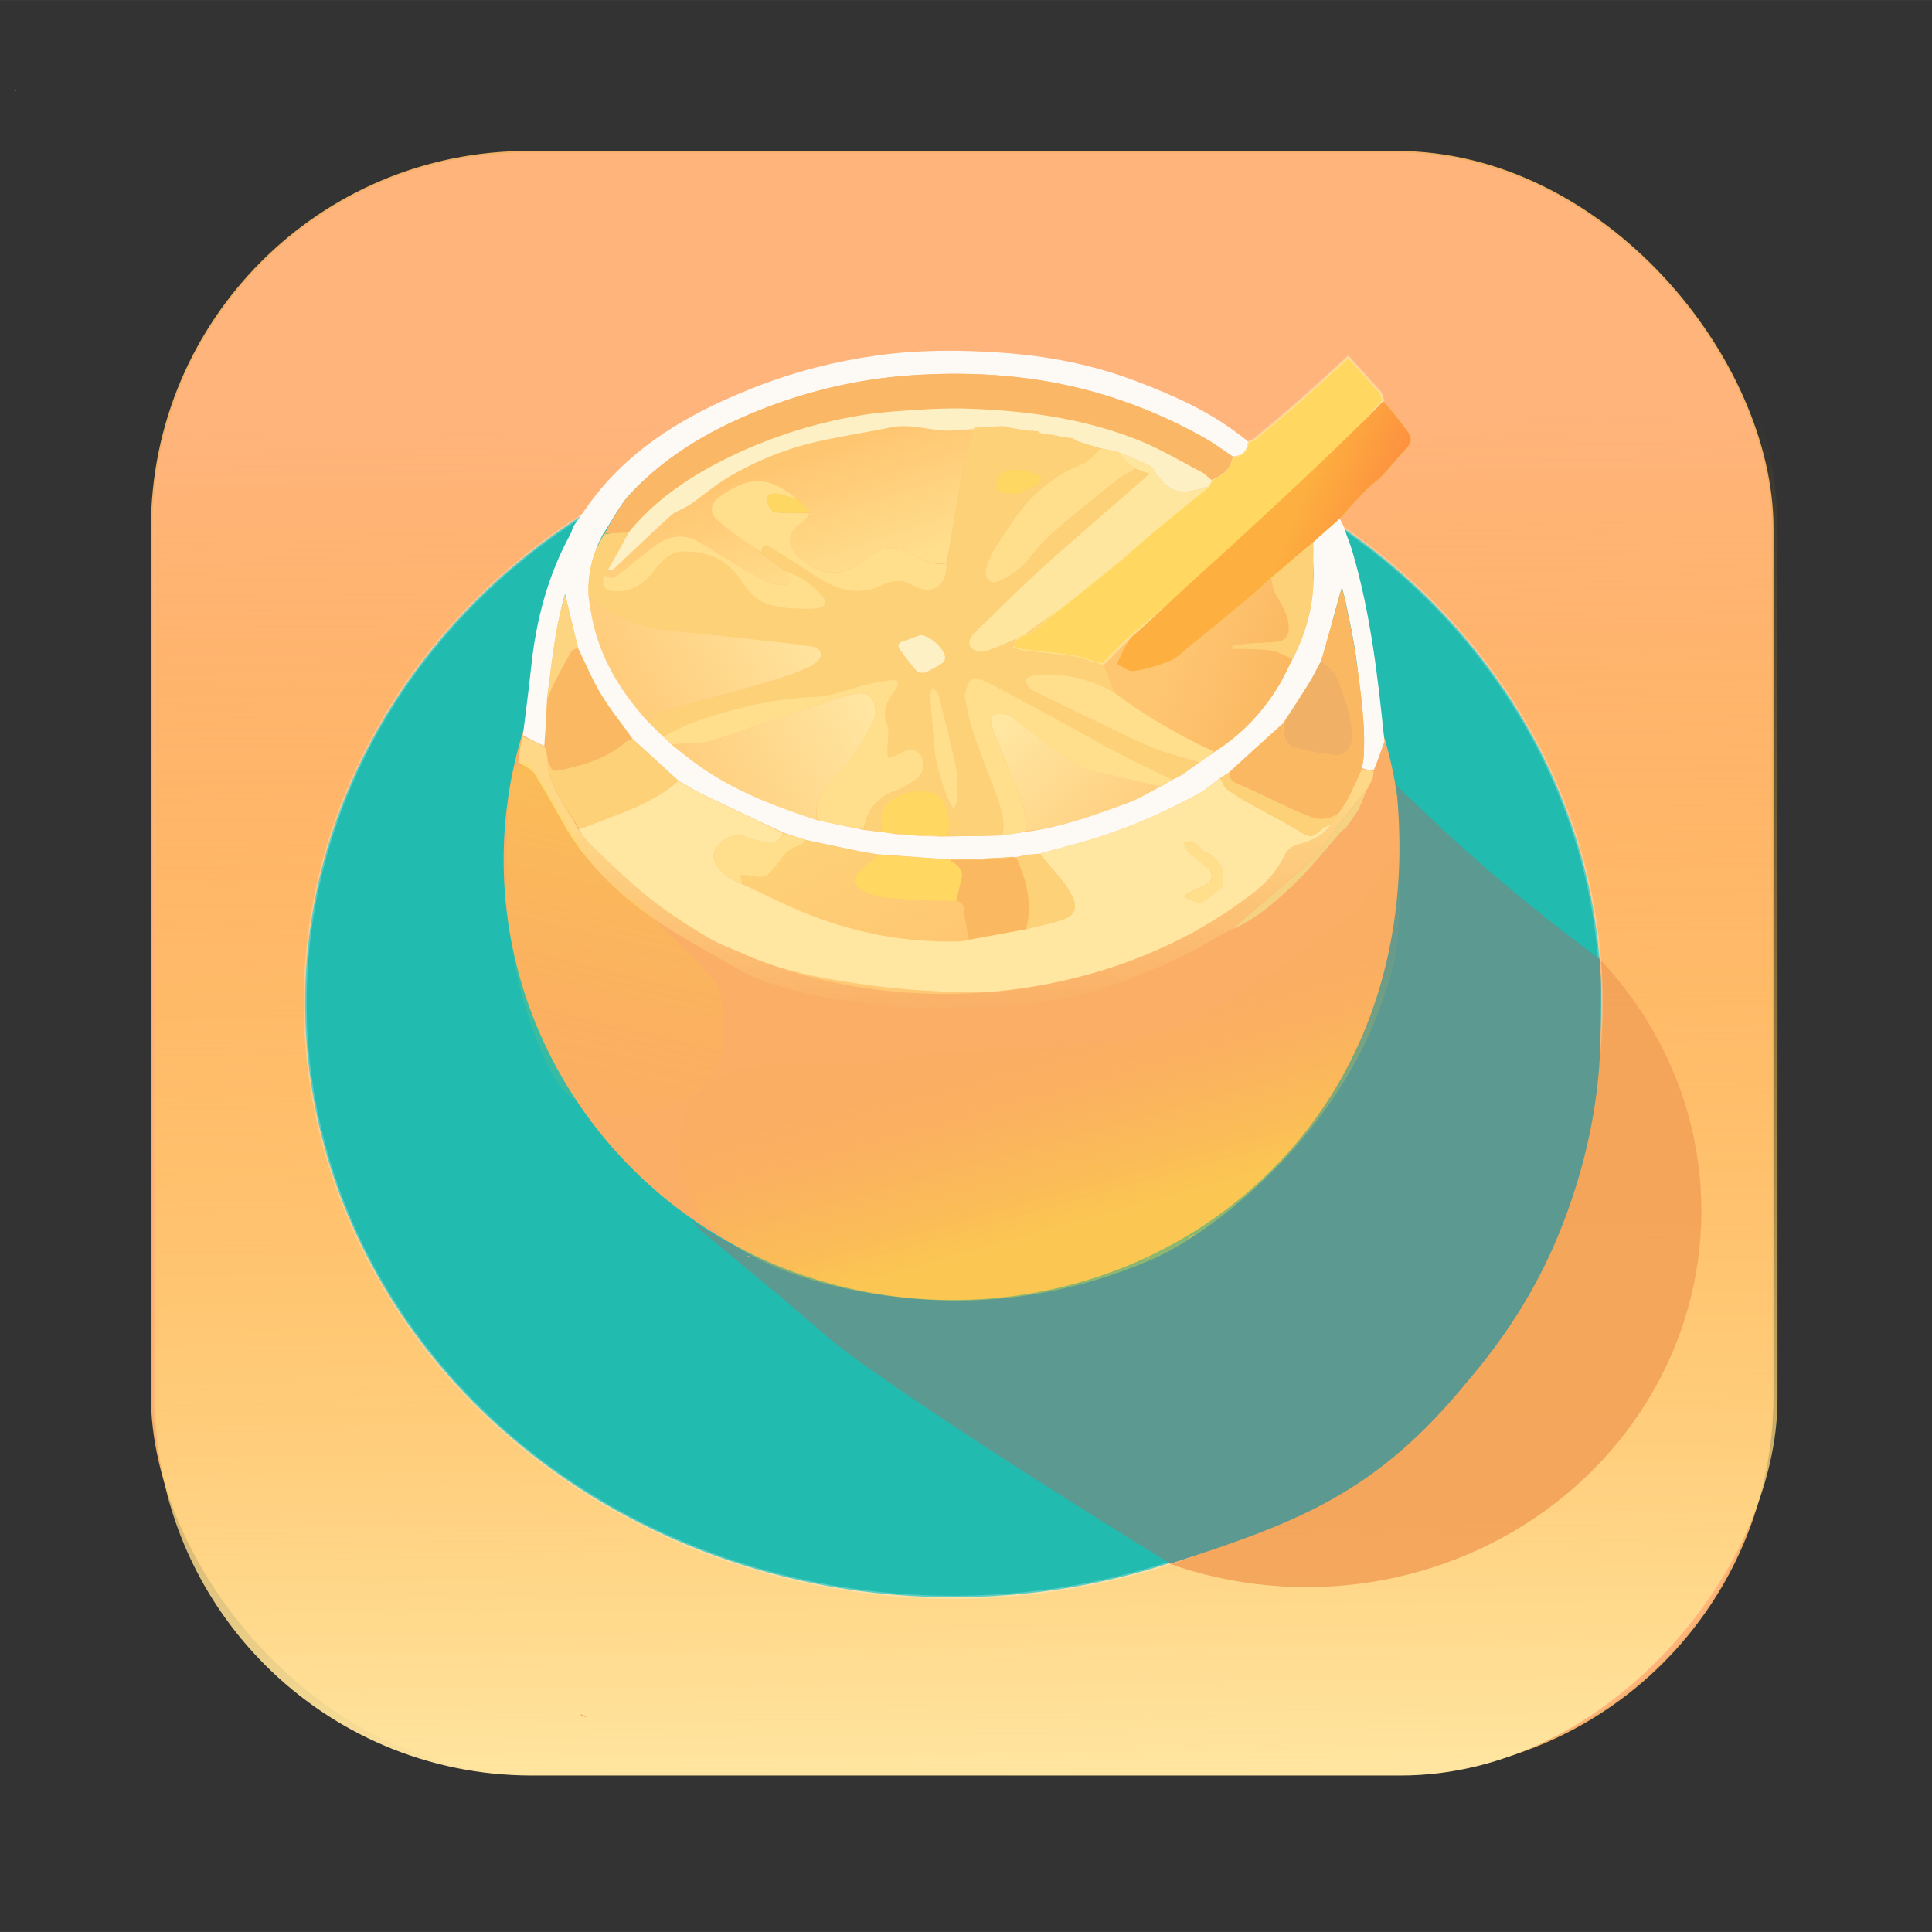 <?xml version="1.0" encoding="UTF-8"?>
<svg id="svg66" width="256" height="256" version="1.1" viewBox="0 0 33.867 33.866" xml:space="preserve" xmlns="http://www.w3.org/2000/svg" xmlns:xlink="http://www.w3.org/1999/xlink">
    <rect x="0" y="0" width="33.867" height="33.866" fill="#333333" stroke="none"/>
    <defs id="defs14">
        
        
        
        
        
        
        <linearGradient id="a">
            <stop id="stop13" stop-color="#feff23" stop-opacity=".296" offset="0"/>
            <stop id="stop14" stop-color="#feb240" stop-opacity=".074" offset="1"/>
        </linearGradient>
        <linearGradient id="n" x1="22.886" x2="22.038" y1="21.888" y2="18.844" gradientTransform="matrix(.999 0 0 .999 -.706 -1.297)" gradientUnits="userSpaceOnUse" xlink:href="#a"/>
        <linearGradient id="h" x1="18.676" x2="18.817" y1="15.594" y2="19.099" gradientTransform="matrix(.999 0 0 .999 -.706 -1.297)" gradientUnits="userSpaceOnUse"><stop id="stop11" stop-color="#ffde8c" stop-opacity=".849" offset="0"/><stop id="stop12" stop-color="#ffde8c" stop-opacity="0" offset="1"/></linearGradient>
        <linearGradient id="m" x1="19.067" x2="18.372" y1="10.252" y2="8.169" gradientTransform="matrix(.999 0 0 .999 -.706 -1.297)" gradientUnits="userSpaceOnUse"><stop id="stop9" stop-color="#ffde8c" offset="0"/><stop id="stop10" stop-color="#ffde8c" stop-opacity="0" offset="1"/></linearGradient>
        <linearGradient id="j" x1="15.578" x2="11.675" y1="12.948" y2="15.147" gradientTransform="matrix(.999 0 0 .999 -.706 -1.297)" gradientUnits="userSpaceOnUse"><stop id="stop7" stop-color="#ffe6a1" offset="0"/><stop id="stop8" stop-color="#ffe6a1" stop-opacity="0" offset="1"/></linearGradient>
        <linearGradient id="l" x1="18.389" x2="21.167" y1="13.957" y2="16.569" gradientTransform="matrix(.999 0 0 .999 -.706 -1.297)" gradientUnits="userSpaceOnUse"><stop id="stop5" stop-color="#ffe6a1" offset="0"/><stop id="stop6" stop-color="#ffe6a1" stop-opacity="0" offset="1"/></linearGradient>
        <linearGradient id="i" x1="22.936" x2="20.985" y1="14.105" y2="13.394" gradientTransform="matrix(.999 0 0 .999 -.706 -1.297)" gradientUnits="userSpaceOnUse"><stop id="stop3" stop-color="#fab861" offset="0"/><stop id="stop4" stop-color="#fab861" stop-opacity="0" offset="1"/></linearGradient>
        <linearGradient id="k" x1="14.767" x2="16.487" y1="15.23" y2="18.421" gradientTransform="matrix(.999 0 0 .999 -.706 -1.297)" gradientUnits="userSpaceOnUse"><stop id="stop1" stop-color="#fdd478" offset="0"/><stop id="stop2" stop-color="#fdd478" stop-opacity="0" offset="1"/></linearGradient>
        <linearGradient id="o" x1="16.055" x2="14.079" y1="13.798" y2="22.1" gradientTransform="matrix(.999 0 0 .999 -.706 -1.297)" gradientUnits="userSpaceOnUse" xlink:href="#a"/>
    <linearGradient id="linearGradient65" x1="22.17" x2="21.936" y1="2.899" y2="26.473" gradientTransform="matrix(1.01 0 0 1.01 -.291 -34.13)" gradientUnits="userSpaceOnUse"><stop id="stop65" stop-color="#ffe6a1" offset="0"/><stop id="stop66" stop-color="#ffa911" stop-opacity="0" offset="1"/></linearGradient><linearGradient id="linearGradient69" x1="23.223" x2="21.931" y1="11.406" y2="10.898" gradientUnits="userSpaceOnUse"><stop id="stop68" stop-color="#fd8d3f" stop-opacity=".864" offset="0"/><stop id="stop69" stop-color="#fd8d3f" stop-opacity="0" offset="1"/></linearGradient></defs>
    
    <rect id="rect1" x="2.659" y="2.659" width="28.416" height="28.416" rx="6.597" ry="6.597" fill="#ffb47b" stroke="#f0b066" stroke-width=".027"/><rect id="rect1-6" transform="scale(1,-1)" x="2.716" y="-31.123" width="28.443" height="28.443" rx="6.603" ry="6.603" fill="url(#linearGradient65)" stroke="#f0b066" stroke-width="0"/><ellipse id="path65" cx="22.903" cy="21.228" rx="6.922" ry="6.593" fill="#f3a258" fill-opacity=".889" stroke-width="0"/><ellipse id="path1" transform="scale(-1,1)" cx="-16.709" cy="17.577" rx="11.36" ry="10.421" fill="#21bbaf" stroke="#fff" stroke-opacity=".25" stroke-width=".053"/><ellipse id="ellipse14" cx="16.702" cy="15.073" rx="7.874" ry="7.729" fill="#faae66" stroke-width="0"/>
    <path id="path14" d="M.271 1.568c.015.013.009.022-.01.031-.007-.008-.007-.019.01-.03zm0 0" fill="#f8f8f5"/>
    
    
    <ellipse id="ellipse16" cx="16.559" cy="12.21" rx="7.039" ry="5.213" fill="#ffc672" stroke-width="0"/>
    <path id="path17" d="m14.815 23.683c-0.422-0.33-0.82-0.692-1.232-1.037-0.434-0.363-0.873-0.721-1.309-1.083-0.053-0.046-0.1-0.098-0.139-0.157 5.444 3.57 13.033-0.077 12.354-7.476-0.002-0.094-0.03-0.116-0.03-0.21 0.078 0.136 0.217 0.229 0.319 0.329 0.491 0.496 1.765 1.666 3.26 2.757 0.043 0.405 0.02 0.809 0.021 1.218 0.002 1.242-0.269 2.483-0.744 3.631-0.386 0.941-0.925 1.78-1.581 2.548-1.6 1.967-2.979 2.483-5.218 3.206 0 0-3.792-2.316-5.701-3.725z" fill="#5c9991"/>
    <path id="path18" d="m9.165 12.898c0.048-0.397 0.102-0.794 0.144-1.191 0.086-0.826 0.29-1.616 0.692-2.348 0.018-0.035 0.03-0.075 0.043-0.125 0.176-0.248 0.339-0.494 0.531-0.715 0.722-0.832 1.659-1.34 2.668-1.735 0.686-0.268 1.402-0.453 2.131-0.553 0.728-0.101 1.458-0.1 2.189-0.048 0.799 0.056 1.58 0.207 2.33 0.49 0.638 0.241 1.261 0.514 1.81 0.93 0.056 0.042 0.113 0.083 0.177 0.142-0.012 0.179-0.117 0.245-0.271 0.256-0.172-0.116-0.332-0.235-0.504-0.331-0.629-0.355-1.3-0.63-1.997-0.819-0.981-0.265-1.975-0.338-2.988-0.282-0.909 0.048-1.804 0.238-2.654 0.561-0.908 0.345-1.745 0.808-2.414 1.523-0.19 0.203-0.316 0.467-0.48 0.708-0.187 0.347-0.279 0.708-0.253 1.107 8e-3 0.068 0.019 0.121 0.027 0.177 0.109 0.772 0.476 1.416 1.001 1.992 0.096 0.097 0.188 0.183 0.283 0.278 0.051 0.052 0.101 0.096 0.155 0.148 0.133 0.107 0.259 0.207 0.388 0.302 0.646 0.48 1.385 0.761 2.15 1.012 0.278 0.062 0.549 0.116 0.831 0.173 0.105 0.011 0.199 0.02 0.303 0.034 0.076 0.011 0.139 0.018 0.212 0.032 0.075 0.011 0.142 0.014 0.22 0.018 0.054 0.002 0.097 0.003 0.148 0.013 0.156 0.01 0.303 0.013 0.462 0.017 0.043 0 0.075-0.003 0.121-0.002 0.321-0.004 0.627-0.011 0.947-0.019l0.427-0.063c0.635-0.085 1.221-0.3 1.805-0.517 0.187-0.069 0.36-0.182 0.549-0.277 0.072-0.04 0.137-0.08 0.21-0.121 0.067-0.034 0.125-0.061 0.179-0.097 0.097-0.066 0.188-0.137 0.291-0.208 0.091-0.06 0.172-0.118 0.264-0.179 0.45-0.29 0.828-0.677 1.106-1.134 0.098-0.155 0.171-0.327 0.264-0.499 0.255-0.503 0.388-1.026 0.36-1.585-0.008-0.142-0.008-0.311-0.012-0.46 0.053-0.054 0.075-0.064 0.125-0.107 0.12-0.105 0.221-0.225 0.341-0.328 0.019 0.055 0.07 0.12 0.09 0.197 0.05 0.15 0.105 0.276 0.142 0.405 0.318 1.083 0.446 2.199 0.561 3.327-0.064 0.177-0.121 0.343-0.191 0.511-0.069-7e-3 -0.137-0.022-0.203-0.044 0.01-0.072 0.024-0.131 0.029-0.191 0.038-0.596-0.06-1.182-0.136-1.77-0.041-0.315-0.116-0.626-0.177-0.939-0.016-0.078-0.039-0.154-0.068-0.271-0.129 0.462-0.244 0.874-0.366 1.295-0.074 0.133-0.134 0.262-0.209 0.383-0.149 0.239-0.303 0.474-0.461 0.707-0.318 0.29-0.626 0.573-0.944 0.861-0.053 0.033-0.097 0.063-0.15 0.095-0.126 0.092-0.235 0.196-0.362 0.266-0.714 0.394-1.461 0.706-2.252 0.913-0.185 0.048-0.37 0.102-0.568 0.154-0.075 0.006-0.137 0.012-0.208 0.014-0.034 0.005-0.057 0.014-0.091 0.022-0.035 0.006-0.059 0.014-0.094 0.022-0.034 0-0.056 0-0.088-0.006-0.064 0.002-0.119 0.008-0.187 0.016-0.075 0.003-0.137 0.007-0.211 0.008-0.066 0.005-0.12 0.013-0.187 0.021-0.168 8.04e-4 -0.322 0.002-0.489 0.002-0.432-0.031-0.85-0.061-1.28-0.093-0.107-0.018-0.201-0.031-0.295-0.05-0.319-0.065-0.638-0.132-0.956-0.201-0.135-0.043-0.261-0.081-0.393-0.127-0.471-0.225-0.935-0.44-1.395-0.661-0.154-0.074-0.299-0.163-0.452-0.256-0.269-0.248-0.533-0.485-0.8-0.732-0.185-0.263-0.385-0.506-0.547-0.772-0.154-0.256-0.27-0.535-0.405-0.816l-0.228-0.945c-0.079 0.276-0.14 0.558-0.182 0.842-0.051 0.322-0.088 0.647-0.134 0.984-0.014 0.29-0.025 0.564-0.048 0.839-0.126-0.06-0.251-0.121-0.375-0.185z" fill="#fdfaf5"/>
    
    <path id="path20" d="m21.601 8.008c0.147-0.018 0.252-0.083 0.272-0.255 0.038-0.024 0.083-0.027 0.111-0.051 0.267-0.222 0.536-0.443 0.796-0.673 0.29-0.255 0.571-0.519 0.853-0.776 0.189 0.208 0.376 0.41 0.558 0.616 0.034 0.038 0.043 0.097 0.054 0.158-0.028 0.03-0.047 0.046-0.064 0.064-0.241 0.272-0.469 0.556-0.724 0.812-0.249 0.251-0.529 0.471-0.791 0.71-0.615 0.559-1.223 1.124-1.839 1.681-0.327 0.295-0.665 0.578-1.005 0.868-0.014 0.009-0.02 0.017-0.024 0.027l-8e-3 0.004c-0.05 0.043-0.092 0.08-0.13 0.12-0.106 0.11-0.212 0.223-0.33 0.334-0.065-0.015-0.118-0.031-0.171-0.045-0.13-0.036-0.259-0.087-0.392-0.105-0.279-0.04-0.561-0.062-0.841-0.097-0.06-0.006-0.117-0.034-0.179-0.052 0.028-0.068 0.048-0.113 0.075-0.159l0.031-0.002c0.024-0.02 0.039-0.039 0.06-0.059l0.032-0.002c0.053-0.019 0.1-0.031 0.134-0.058 0.128-0.1 0.251-0.204 0.382-0.314 0.074-0.06 0.144-0.109 0.21-0.162 0.311-0.249 0.624-0.497 0.931-0.752 0.203-0.166 0.396-0.347 0.598-0.516 0.322-0.267 0.647-0.529 0.98-0.798 0.023-0.042 0.035-0.078 0.06-0.116 0.185-0.086 0.327-0.197 0.361-0.404z" fill="#ffd761" stroke="#fff" stroke-opacity=".29" stroke-width=".04"/>
    <path id="path21" d="m19.843 11.16c0.334-0.287 0.656-0.607 0.982-0.901 2.145-1.938 3.271-3.055 3.371-3.167 0.019-0.021 0.04-0.039 0.064-0.053 0.142 0.165 0.279 0.335 0.41 0.509 0.078 0.103 0.091 0.204-0.011 0.311-0.146 0.153-0.277 0.321-0.421 0.475-0.079 0.084-0.18 0.145-0.261 0.228-0.161 0.162-0.314 0.33-0.47 0.507-0.121 0.114-0.243 0.217-0.362 0.322-0.051 0.043-0.097 0.091-0.159 0.145-0.244 0.202-0.471 0.394-0.708 0.591-0.129 0.115-0.243 0.231-0.368 0.335-0.354 0.294-0.71 0.586-1.068 0.875-0.108 0.088-0.212 0.197-0.337 0.249-0.202 0.082-0.418 0.145-0.635 0.177-0.088 0.012-0.192-0.08-0.29-0.124 0.04-0.087 0.078-0.175 0.121-0.26 0.033-0.064 0.074-0.125 0.111-0.188l0.006-0.003c0.015-0.009 0.021-0.017 0.024-0.027z" fill="#fdb03f"/>
    <path id="path22" d="m10.166 30.049a0.242 0.242 0 0 1 0.107 0.051 0.25 0.25 0 0 1-0.108-0.051z" fill="#e39951"/>
    <path id="path23" d="m22.025 30.581c-0.002-0.007 0.004-0.013 0.017-0.02 0.006 0.01 0 0.017-0.017 0.02z" fill="#7dbaae"/>
    <path id="path24" d="m21.608 16.283c-0.097 0.052-0.197 0.101-0.293 0.156-0.634 0.372-1.305 0.664-1.999 0.894-0.396 0.131-0.816 0.202-1.231 0.262a10.319 10.319 0 0 1-1.329 0.113c-0.418 0.006-0.84-0.032-1.256-0.08-0.467-0.054-0.936-0.109-1.391-0.219-0.401-0.097-0.816-0.216-1.168-0.421-0.729-0.423-1.488-0.802-2.119-1.387-0.354-0.329-0.665-0.679-0.906-1.094-0.183-0.316-0.354-0.639-0.549-0.946-0.056-0.088-0.179-0.134-0.282-0.201 0.015-0.148 0.04-0.295 0.072-0.452 0.129 0.051 0.249 0.112 0.391 0.18 0.035 0.084 0.048 0.161 0.055 0.245a0.575 0.575 0 0 0 0.006 0.139c0.072 0.4 0.337 0.703 0.525 1.055 0.072 0.101 0.134 0.203 0.217 0.282 0.334 0.311 0.66 0.633 1.016 0.917 0.322 0.257 0.673 0.483 1.026 0.697 0.21 0.128 0.449 0.209 0.676 0.31 0.611 0.273 1.262 0.401 1.917 0.499 0.384 0.058 0.771 0.105 1.158 0.126 0.443 0.026 0.892 0.058 1.331 0.016 0.525-0.048 1.046-0.146 1.562-0.284 0.662-0.177 1.287-0.429 1.885-0.751 0.338-0.183 0.658-0.401 0.968-0.627 0.271-0.196 0.503-0.434 0.643-0.754 0.032-0.075 0.145-0.137 0.234-0.161 0.222-0.06 0.421-0.144 0.564-0.347 0.052-0.071 0.102-0.143 0.149-0.218 0.051-0.086 0.109-0.158 0.15-0.237 0.086-0.169 0.162-0.343 0.243-0.516 0.064 0.01 0.128 0.02 0.203 0.041a0.394 0.394 0 0 1-0.016 0.125c-0.034 0.073-0.064 0.137-0.105 0.203a27.548 27.548 0 0 0-0.497 0.623c-0.154 0.199-0.282 0.425-0.462 0.595-0.39 0.368-0.806 0.707-1.211 1.058z" fill="url(#h)"/>
    <path id="path25" d="m20.829 21.715a0.439 0.439 0 0 1 0.109-0.08 0.421 0.421 0 0 1-0.109 0.08z" fill="#e6b061"/>
    <path id="path26" d="m13.091 22.013a0.114 0.114 0 0 1 0.064 0.019 0.114 0.114 0 0 1-0.064-0.019z" fill="#e8b363"/>
    <path id="path27" d="m20.095 22.077c0.01-0.016 0.027-0.03 0.055-0.043a0.108 0.108 0 0 1-0.055 0.043z" fill="#e6b061"/>
    <path id="path28" d="m17.829 11.19-0.068 0.158c0.062 0.018 0.12 0.046 0.179 0.053 0.28 0.034 0.561 0.056 0.841 0.096 0.133 0.018 0.261 0.069 0.392 0.105 0.053 0.016 0.106 0.031 0.171 0.059 0.072 0.167 0.134 0.322 0.183 0.475-0.442-0.242-0.903-0.351-1.396-0.302-0.059 0.005-0.113 0.048-0.169 0.073 0.026 0.05 0.047 0.104 0.08 0.149a0.228 0.228 0 0 0 0.085 0.061c0.351 0.171 0.701 0.343 1.053 0.511 0.338 0.162 0.673 0.335 1.02 0.476 0.265 0.108 0.545 0.175 0.818 0.261-0.093 0.068-0.186 0.139-0.282 0.205a0.731 0.731 0 0 1-0.185 0.088c-0.295-0.139-0.58-0.26-0.853-0.405-0.567-0.301-1.128-0.616-1.692-0.923-0.257-0.14-0.516-0.279-0.78-0.405-0.162-0.077-0.225-0.039-0.282 0.137-0.018 0.056-0.04 0.121-0.028 0.177 0.043 0.212 0.083 0.426 0.153 0.63 0.13 0.383 0.285 0.758 0.42 1.14 0.072 0.204 0.135 0.415 0.066 0.636-0.307 0.008-0.614 0.015-0.935 0.007a0.32 0.32 0 0 1 8e-3 -0.118c0.047-0.215-0.092-0.59-0.261-0.631a0.925 0.925 0 0 0-0.75 0.129c-0.203 0.134-0.171 0.348-0.169 0.549a2.149 2.149 0 0 1-0.294-0.04c0.046-0.351 0.237-0.565 0.561-0.68 0.138-0.05 0.27-0.137 0.385-0.23 0.108-0.088 0.113-0.296 0.038-0.39-0.096-0.117-0.172-0.126-0.35-0.036-0.036 0.018-0.07 0.043-0.107 0.058-0.035 0.014-0.075 0.018-0.112 0.027-0.004-0.041-0.01-0.082-0.01-0.124 0-0.153 0.041-0.319-0.005-0.457a0.499 0.499 0 0 1 0.045-0.46c0.04-0.064 0.088-0.123 0.123-0.19 0.044-0.085 0.016-0.145-0.085-0.132a3.956 3.956 0 0 0-0.432 0.076c-0.305 0.072-0.606 0.203-0.912 0.216a6.398 6.398 0 0 0-1.418 0.227c-0.43 0.116-0.857 0.241-1.247 0.464-0.092-0.087-0.185-0.173-0.269-0.273 0.129-0.076 0.244-0.158 0.371-0.195 0.595-0.173 1.197-0.331 1.794-0.503a4.913 4.913 0 0 0 0.656-0.24c0.09-0.04 0.219-0.142 0.216-0.213-0.005-0.143-0.167-0.153-0.284-0.169a27.065 27.065 0 0 0-0.811-0.096c-0.481-0.051-0.963-0.103-1.444-0.15-0.571-0.056-1.104-0.205-1.536-0.613a1.858 1.858 0 0 1 0.268-1.094c0.159-0.016 0.295-0.026 0.431-0.024a19.82 19.82 0 0 1-0.374 0.664 0.373 0.373 0 0 0-0.056 0.068c-0.05 0.208 0.01 0.288 0.209 0.295 0.278 0.01 0.483-0.123 0.649-0.333 0.138-0.175 0.29-0.355 0.521-0.363 0.423-0.014 0.796 0.144 1.026 0.507 0.159 0.253 0.343 0.418 0.639 0.454 0.066 8e-3 0.129 0.03 0.195 0.032 0.169 0.006 0.342 0.022 0.509 0 0.141-0.019 0.174-0.111 0.084-0.213a1.441 1.441 0 0 0-0.691-0.456 6.867 6.867 0 0 1-0.388-0.314c0.029-0.191 0.137-0.105 0.208-0.061 0.263 0.161 0.52 0.33 0.779 0.497 0.36 0.232 0.73 0.338 1.146 0.137 0.142-0.068 0.306-0.107 0.469-0.024 0.08 0.04 0.163 0.088 0.249 0.102 0.249 0.04 0.413-0.146 0.416-0.468 0.016-0.117 0.031-0.222 0.048-0.326 0.086-0.507 0.169-1.013 0.261-1.518 0.029-0.156 0.079-0.309 0.129-0.465 0.024-0.019 0.039-0.039 0.067-0.058 0.165-0.01 0.317-0.018 0.471-0.018a0.199 0.199 0 0 0 0.076 0.018c0.137 0.019 0.261 0.039 0.388 0.065 0.022 0.003 0.04 0 0.068-0.003 0.032 0 0.055 0.002 0.08 0.012 0.024 0.02 0.044 0.03 0.078 0.042 0.073 0.004 0.134 0.008 0.195 0.018a0.219 0.219 0 0 0 0.075 0.02c0.095 0.012 0.177 0.022 0.262 0.042a0.21 0.21 0 0 0 0.075 0.046c0.146 0.04 0.282 0.08 0.414 0.132-0.113 0.101-0.212 0.225-0.34 0.276a2.5 2.5 0 0 0-0.897 0.614c-0.227 0.24-0.405 0.531-0.589 0.808-0.08 0.121-0.137 0.261-0.181 0.4-0.045 0.142 0.068 0.28 0.185 0.235a1.353 1.353 0 0 0 0.571-0.414c0.137-0.167 0.277-0.336 0.439-0.476 0.364-0.314 0.74-0.614 1.117-0.912 0.091-0.072 0.203-0.116 0.318-0.173 0.076 0.02 0.14 0.04 0.241 0.073-0.283 0.247-0.528 0.458-0.771 0.671-0.414 0.364-0.835 0.722-1.24 1.095-0.362 0.333-0.705 0.684-1.061 1.023-0.08 0.078-0.121 0.178-0.064 0.256 0.04 0.055 0.166 0.093 0.234 0.072 0.197-0.057 0.383-0.15 0.573-0.228m-1.43 2.11c0.076 0.299 0.145 0.602 0.312 0.878a0.4 0.4 0 0 0 0.076-0.206c-8.05e-4 -0.176 0.004-0.357-0.032-0.528-0.088-0.418-0.195-0.832-0.3-1.247-0.011-0.046-0.056-0.082-0.085-0.124l-0.043 0.011c-0.008 0.056-0.028 0.112-0.024 0.166 0.028 0.341 0.061 0.682 0.097 1.05m-0.283-2.165c-0.095 0.035-0.188 0.076-0.285 0.105-0.092 0.028-0.101 0.083-0.055 0.148 0.09 0.127 0.183 0.253 0.288 0.368 0.029 0.032 0.109 0.048 0.15 0.032 0.106-0.042 0.207-0.102 0.304-0.165a0.131 0.131 0 0 0 0.048-0.101c-0.013-0.157-0.268-0.386-0.451-0.388m1.749-2.48c0.104-0.052 0.209-0.101 0.309-0.161 0.034-0.019 0.08-0.076 0.072-0.1a0.166 0.166 0 0 0-0.102-0.094c-0.121-0.032-0.247-0.068-0.37-0.066-0.119 0.002-0.253 0.039-0.29 0.177-0.018 0.064-0.002 0.188 0.032 0.203 0.093 0.04 0.206 0.035 0.31 0.047 0.004 0 0.01-0.002 0.039-0.006z" fill="#fdd178"/>
    <path id="path29" d="m23.324 14.457c-0.134 0.197-0.334 0.281-0.555 0.341-0.089 0.024-0.203 0.086-0.236 0.161-0.14 0.319-0.372 0.557-0.643 0.754a8.598 8.598 0 0 1-0.968 0.627c-0.597 0.322-1.223 0.574-1.885 0.751a9.475 9.475 0 0 1-1.562 0.285c-0.439 0.04-0.888 0.009-1.33-0.017a12.737 12.737 0 0 1-1.159-0.126c-0.656-0.098-1.306-0.225-1.917-0.499-0.227-0.101-0.466-0.182-0.676-0.31-0.354-0.215-0.704-0.44-1.027-0.697-0.355-0.284-0.681-0.606-1.014-0.917a1.26 1.26 0 0 1-0.206-0.282c0.037-0.013 0.064-0.009 0.086-0.018 0.569-0.237 1.177-0.396 1.655-0.819 0.149 0.083 0.294 0.172 0.448 0.246 0.461 0.221 0.925 0.436 1.394 0.672-0.068 0.149-0.18 0.194-0.323 0.158a4.45 4.45 0 0 1-0.333-0.097c-0.201-0.068-0.354 0.005-0.483 0.155-0.093 0.107-0.108 0.22-0.027 0.344 0.106 0.165 0.262 0.259 0.45 0.328 0.394 0.182 0.771 0.376 1.163 0.531 0.861 0.339 1.757 0.504 2.684 0.472 0.038-0.002 0.075-0.02 0.125-0.031 0.339-0.061 0.666-0.122 1.007-0.183 0.235-0.059 0.462-0.104 0.677-0.183 0.154-0.056 0.204-0.183 0.154-0.317a1.118 1.118 0 0 0-0.156-0.29c-0.141-0.182-0.295-0.354-0.444-0.529 0.185-0.051 0.369-0.105 0.555-0.154a9.752 9.752 0 0 0 2.251-0.913c0.127-0.07 0.236-0.174 0.362-0.254 0.043 0.067 0.062 0.141 0.11 0.18 0.102 0.081 0.216 0.15 0.33 0.216 0.306 0.173 0.62 0.333 0.923 0.512 0.225 0.133 0.236 0.139 0.426-0.03 0.038-0.034 0.095-0.047 0.142-0.07m-2.242 0.458c-0.043-0.043-0.08-0.101-0.132-0.124-0.06-0.027-0.134-0.021-0.201-0.028 0.027 0.056 0.041 0.127 0.084 0.168 0.108 0.105 0.233 0.194 0.343 0.297 0.1 0.092 0.084 0.193-0.015 0.273-0.052 0.042-0.126 0.056-0.189 0.087-0.064 0.031-0.125 0.066-0.186 0.1l0.004 0.06c0.092 0.027 0.204 0.099 0.271 0.068 0.136-0.06 0.247-0.175 0.365-0.272 0.011-8e-3 0.002-0.039 0.005-0.059 0.05-0.282-0.08-0.455-0.349-0.57z" fill="#ffe6a1"/>
    <path id="path30" d="m11.017 9.327a30.403 30.403 0 0 1-0.423 0.029c0.141-0.236 0.267-0.499 0.457-0.702 0.67-0.715 1.506-1.177 2.414-1.523a8.765 8.765 0 0 1 2.654-0.561c1.013-0.055 2.008 0.018 2.988 0.282 0.701 0.189 1.365 0.466 1.997 0.82 0.171 0.097 0.332 0.215 0.504 0.33-0.027 0.214-0.169 0.326-0.364 0.41-0.075-0.046-0.122-0.103-0.183-0.135-0.368-0.192-0.728-0.408-1.112-0.561-0.952-0.378-1.956-0.516-2.974-0.55-0.335-0.011-0.67 0.006-1.004 0.027-0.323 0.021-0.647 0.047-0.965 0.104-0.883 0.161-1.728 0.44-2.521 0.87-0.557 0.302-1.061 0.671-1.469 1.161z" fill="#fab866"/>
    <path id="path31" d="m19.537 12.136c-0.06-0.154-0.121-0.308-0.182-0.475a7.852 7.852 0 0 1 0.319-0.347c0.039-0.04 0.08-0.077 0.13-0.121-0.028 0.059-0.069 0.12-0.102 0.185-0.043 0.084-0.08 0.172-0.121 0.259 0.097 0.044 0.201 0.136 0.29 0.123 0.217-0.031 0.433-0.094 0.635-0.177 0.125-0.051 0.228-0.161 0.336-0.249a109.38 109.38 0 0 0 1.068-0.874c0.125-0.105 0.238-0.22 0.367-0.323 0.027 0.084 0.033 0.168 0.067 0.238 0.101 0.208 0.254 0.395 0.248 0.644-0.004 0.139-0.076 0.218-0.211 0.231-0.166 0.016-0.334 0.019-0.5 0.033-0.094 8e-3 -0.187 0.026-0.281 0.039l0.004 0.051c0.084 0 0.167-0.003 0.251 8.04e-4 0.157 8e-3 0.316 0.004 0.467 0.035 0.116 0.024 0.22 0.097 0.33 0.147-0.084 0.165-0.157 0.337-0.255 0.493-0.284 0.454-0.643 0.838-1.112 1.124a8.82 8.82 0 0 1-1.748-1.037z" fill="url(#i)"/>
    <path id="path32" d="m10.317 10.469c0.433 0.395 0.965 0.544 1.536 0.6 0.483 0.047 0.964 0.098 1.445 0.15 0.27 0.029 0.541 0.059 0.811 0.096 0.118 0.016 0.279 0.026 0.284 0.169 0.002 0.071-0.126 0.172-0.217 0.213a4.913 4.913 0 0 1-0.656 0.239c-0.596 0.174-1.197 0.33-1.793 0.503-0.127 0.037-0.242 0.119-0.374 0.185-0.533-0.561-0.9-1.206-1.009-1.979-8e-3 -0.055-0.019-0.109-0.027-0.176zm3.997 3.902c-0.757-0.244-1.496-0.524-2.142-1.005a4.947 4.947 0 0 1-0.376-0.303c0.082-0.018 0.165-0.031 0.248-0.038 0.138-0.011 0.284 0.005 0.412-0.035 0.622-0.199 1.238-0.413 1.856-0.623 0.187-0.063 0.372-0.138 0.563-0.183 0.14-0.032 0.318-0.075 0.409 0.066 0.06 0.092 0.084 0.261 0.039 0.355-0.166 0.351-0.364 0.681-0.642 0.967-0.207 0.213-0.41 0.458-0.367 0.799z" fill="url(#j)"/>
    <path id="path33" d="m16.973 16.471c-0.037 0.01-0.074 0.029-0.113 0.031a6.642 6.642 0 0 1-2.683-0.472c-0.393-0.154-0.77-0.349-1.165-0.542a1.022 1.022 0 0 1-0.039-0.149c0.095 8e-3 0.171 0.004 0.244 0.022 0.119 0.029 0.22 0.018 0.298-0.086 0.05-0.064 0.112-0.12 0.154-0.187a0.598 0.598 0 0 1 0.351-0.273c0.042-0.011 0.075-0.054 0.112-0.082 0.314 0.065 0.63 0.131 0.945 0.195 0.093 0.019 0.188 0.032 0.294 0.06-0.092 0.102-0.193 0.191-0.294 0.282-0.13 0.116-0.124 0.265 0.068 0.361 0.123 0.06 0.267 0.09 0.405 0.106 0.222 0.027 0.447 0.032 0.672 0.043 0.179 0.009 0.357 0.015 0.548 0.023 0.165 0.039 0.121 0.171 0.14 0.271 0.024 0.133 0.042 0.266 0.062 0.399z" fill="url(#k)"/>
    <path id="path34" d="m23.875 13.467c-0.082 0.185-0.158 0.359-0.245 0.528-0.04 0.08-0.098 0.151-0.161 0.238-0.253 0.208-0.49 0.097-0.719-0.006-0.36-0.16-0.712-0.338-1.071-0.495-0.097-0.043-0.134-0.097-0.127-0.195 0.309-0.284 0.617-0.568 0.936-0.843 0.015 0.294 0.06 0.376 0.283 0.429 0.201 0.048 0.405 0.084 0.61 0.109 0.174 0.022 0.299-0.105 0.309-0.279 0.018-0.327-0.098-0.627-0.196-0.93a0.804 0.804 0 0 0-0.33-0.44l0.358-1.288c0.029 0.117 0.051 0.193 0.067 0.271 0.061 0.313 0.137 0.623 0.178 0.939 0.076 0.587 0.173 1.173 0.136 1.77-0.004 0.06-0.018 0.12-0.029 0.191z" fill="#fab863"/>
    <path id="path35" d="m14.323 14.378c-0.051-0.348 0.151-0.594 0.358-0.807 0.278-0.286 0.475-0.616 0.642-0.967 0.045-0.094 0.021-0.263-0.039-0.354-0.091-0.142-0.269-0.1-0.408-0.067-0.191 0.045-0.376 0.121-0.563 0.183-0.619 0.209-1.235 0.424-1.856 0.623-0.128 0.041-0.273 0.024-0.412 0.035-0.08 0.007-0.16 0.018-0.253 0.028a1.005 1.005 0 0 1-0.163-0.137c0.388-0.233 0.814-0.358 1.244-0.474a6.38 6.38 0 0 1 1.418-0.227c0.306-0.012 0.607-0.145 0.912-0.216a3.956 3.956 0 0 1 0.432-0.076c0.101-0.012 0.13 0.047 0.085 0.132-0.035 0.067-0.084 0.125-0.123 0.19a0.499 0.499 0 0 0-0.045 0.46c0.047 0.137 0.005 0.304 0.005 0.457 0 0.042 0.006 0.083 0.01 0.124 0.037-8e-3 0.076-0.013 0.112-0.027 0.037-0.014 0.071-0.039 0.107-0.058 0.178-0.09 0.254-0.081 0.35 0.036 0.076 0.094 0.07 0.302-0.038 0.39a1.347 1.347 0 0 1-0.386 0.23c-0.323 0.115-0.515 0.329-0.571 0.677-0.271-0.043-0.541-0.097-0.82-0.158z" fill="#ffde8c"/>
    <path id="path36" d="m20.338 13.789c-0.179 0.092-0.351 0.205-0.539 0.274-0.583 0.217-1.169 0.432-1.805 0.503 0.005-0.327-0.1-0.611-0.22-0.891a26.959 26.959 0 0 1-0.382-0.927c-0.024-0.062-0.023-0.189 0.01-0.208 0.064-0.036 0.161-0.023 0.244-0.018 0.031 0.002 0.062 0.032 0.09 0.053a61.022 61.022 0 0 1 0.463 0.343c0.354 0.265 0.68 0.583 1.152 0.637 0.08 0.01 0.158 0.037 0.236 0.056l0.752 0.177z" fill="url(#l)"/>
    <path id="path37" d="m20.348 13.787a46.977 46.977 0 0 1-0.762-0.175c-0.078-0.019-0.155-0.047-0.236-0.056-0.472-0.054-0.797-0.372-1.152-0.637a61.022 61.022 0 0 0-0.463-0.343c-0.028-0.02-0.06-0.051-0.09-0.053-0.083-0.005-0.179-0.018-0.244 0.018-0.034 0.019-0.035 0.146-0.01 0.209 0.121 0.311 0.251 0.619 0.382 0.927 0.121 0.281 0.225 0.563 0.208 0.891a3.7 3.7 0 0 1-0.413 0.076c0.056-0.221-0.006-0.432-0.079-0.636-0.135-0.382-0.29-0.756-0.421-1.14-0.069-0.203-0.109-0.418-0.153-0.63-0.01-0.056 0.01-0.121 0.029-0.177 0.056-0.176 0.121-0.214 0.282-0.137 0.265 0.126 0.523 0.265 0.781 0.405 0.565 0.306 1.125 0.622 1.692 0.923 0.273 0.145 0.557 0.265 0.842 0.407a1.174 1.174 0 0 1-0.193 0.129z" fill="#ffde8c"/>
    <path id="path38" d="m11.883 13.681c-0.472 0.432-1.08 0.591-1.649 0.828-0.023 0.01-0.05 0.006-0.088 0.008-0.199-0.342-0.464-0.645-0.536-1.046a0.29 0.29 0 0 1 0.003-0.131c0.068 0.186 0.072 0.191 0.267 0.146 0.391-0.089 0.771-0.203 1.082-0.476 0.032-0.028 0.082-0.035 0.124-0.051a86.28 86.28 0 0 1 0.798 0.722z" fill="#fdd178"/>
    <path id="path39" d="m11.083 12.949c-0.039 0.027-0.09 0.034-0.121 0.062-0.311 0.273-0.691 0.386-1.082 0.476-0.195 0.045-0.199 0.04-0.259-0.154-0.023-0.084-0.037-0.161-0.06-0.244 0.002-0.283 0.014-0.567 0.038-0.849 0.043-0.093 0.067-0.173 0.104-0.246a7.393 7.393 0 0 1 0.236-0.438c0.046-0.077 0.066-0.191 0.195-0.183 0.133 0.269 0.249 0.549 0.404 0.804 0.161 0.266 0.36 0.509 0.546 0.772z" fill="#fab863"/>
    <path id="path40" d="m19.527 12.136c0.546 0.414 1.129 0.748 1.749 1.038a2.069 2.069 0 0 1-0.248 0.188c-0.282-0.084-0.563-0.151-0.828-0.259-0.346-0.142-0.68-0.314-1.019-0.475-0.352-0.169-0.702-0.34-1.054-0.512a0.228 0.228 0 0 1-0.084-0.061c-0.033-0.045-0.055-0.099-0.08-0.149 0.056-0.026 0.11-0.068 0.169-0.073 0.493-0.048 0.954 0.06 1.396 0.302z" fill="#ffde8c"/>
    <path id="path41" d="m16.986 16.471c-0.033-0.133-0.05-0.266-0.075-0.398-0.019-0.101 0.024-0.233-0.138-0.284 0.019-0.135 0.049-0.259 0.079-0.382 0.036-0.156-0.056-0.239-0.175-0.307-0.006-0.003-0.005-0.018-8e-3 -0.027 0.153-0.002 0.306-0.004 0.482 0.003a1.022 1.022 0 0 0 0.193-0.027c0.061-0.003 0.123-0.008 0.206-0.002 0.077 0 0.133-0.01 0.189-0.018 0.023 0 0.045 0 0.08 0.013 0.182 0.409 0.288 0.814 0.162 1.247-0.327 0.061-0.655 0.122-0.993 0.183z" fill="#fab861"/>
    <path id="path42" d="m23.157 11.591a0.745 0.745 0 0 1 0.338 0.433c0.098 0.302 0.215 0.602 0.196 0.93-0.009 0.175-0.135 0.301-0.309 0.279a5.491 5.491 0 0 1-0.61-0.109c-0.223-0.053-0.268-0.135-0.274-0.434 0.15-0.248 0.305-0.479 0.45-0.716 0.076-0.121 0.135-0.25 0.209-0.383z" fill="#f0b066"/>
    <path id="path43" d="m16.654 15.07c0.016 0.012 0.016 0.027 0.023 0.03 0.119 0.068 0.212 0.151 0.175 0.307-0.029 0.124-0.06 0.247-0.091 0.383a7.212 7.212 0 0 1-0.537-0.011c-0.225-0.011-0.45-0.016-0.672-0.043a1.26 1.26 0 0 1-0.405-0.106c-0.192-0.097-0.199-0.245-0.068-0.361 0.101-0.09 0.203-0.179 0.306-0.279 0.42 0.019 0.838 0.049 1.27 0.08z" fill="#ffd761"/>
    <path id="path44" d="m22.661 11.551c-0.118-0.045-0.224-0.117-0.338-0.141-0.152-0.032-0.311-0.028-0.468-0.035-0.084-0.005-0.167-0.002-0.251-0.002l-0.004-0.051c0.093-0.014 0.187-0.032 0.282-0.039 0.166-0.014 0.333-0.017 0.499-0.032 0.135-0.014 0.208-0.092 0.212-0.232 0.006-0.249-0.147-0.436-0.247-0.644-0.034-0.07-0.04-0.153-0.059-0.241 0.227-0.202 0.493-0.44 0.73-0.63 0.02 0.14-0.003 0.321 0.004 0.462 0.028 0.558-0.105 1.081-0.36 1.585zm-4.668 4.737c0.113-0.434 0.006-0.839-0.165-1.247 0.024-0.02 0.048-0.028 0.088-0.027 0.033-0.003 0.065-0.011 0.095-0.026l0.199-0.018c0.162 0.175 0.317 0.346 0.458 0.528 0.067 0.086 0.117 0.188 0.156 0.29 0.051 0.134 0 0.26-0.153 0.317-0.215 0.079-0.442 0.124-0.678 0.183z" fill="#fdd178"/>
    <path id="path45" d="m14.124 14.725c-0.027 0.034-0.06 0.076-0.101 0.088a0.598 0.598 0 0 0-0.351 0.273c-0.043 0.068-0.105 0.123-0.154 0.187-0.08 0.104-0.18 0.115-0.299 0.086-0.072-0.018-0.149-0.014-0.244-0.022l0.029 0.145a0.764 0.764 0 0 1-0.438-0.313c-0.08-0.125-0.067-0.237 0.026-0.344 0.129-0.15 0.282-0.223 0.483-0.155 0.11 0.037 0.222 0.068 0.334 0.097 0.142 0.036 0.254-0.008 0.33-0.15 0.126 0.027 0.252 0.064 0.387 0.108z" fill="#ffde8c"/>
    <path id="path46" d="m15.457 14.585c-0.011-0.207-0.044-0.421 0.159-0.555a0.925 0.925 0 0 1 0.75-0.129c0.169 0.042 0.308 0.417 0.261 0.631-8e-3 0.039-0.016 0.076-0.023 0.115a0.169 0.169 0 0 1-0.111 0.005c-0.166-0.013-0.317-0.013-0.467-0.014-0.043-0.002-0.084-0.002-0.142-0.015a1.542 1.542 0 0 0-0.225-0.015c-0.064-0.006-0.129-0.013-0.203-0.024z" fill="#ffd761"/>
    <path id="path47" d="m21.543 13.542c0.003 0.093 0.04 0.148 0.137 0.191 0.36 0.158 0.712 0.335 1.071 0.495 0.229 0.103 0.467 0.213 0.717 0.016-0.035 0.067-0.08 0.134-0.135 0.207-0.056 0.028-0.113 0.042-0.15 0.076-0.191 0.169-0.201 0.162-0.426 0.03-0.303-0.179-0.617-0.339-0.923-0.512a2.423 2.423 0 0 1-0.33-0.216c-0.048-0.039-0.068-0.113-0.101-0.183 0.044-0.04 0.088-0.071 0.142-0.104z" fill="#fdd178"/>
    <path id="path48" d="m10.132 11.362c-0.127 0.003-0.147 0.117-0.193 0.193a7.393 7.393 0 0 0-0.236 0.439c-0.037 0.072-0.061 0.153-0.101 0.232 0.032-0.322 0.07-0.645 0.121-0.968 0.043-0.282 0.1-0.561 0.182-0.842z" fill="#fdd47f"/>
    <path id="path49" d="m16.037 14.647a3.518 3.518 0 0 1 0.446 0.004 3.517 3.517 0 0 1-0.446-0.004zm-0.368-0.03a0.756 0.756 0 0 1 0.203 0.005 0.773 0.773 0 0 1-0.203-0.005z" fill="#ffde8c"/>
    <path id="path50" d="m17.33 15.045a0.616 0.616 0 0 1-0.166 0.031 0.634 0.634 0 0 1 0.166-0.031zm0.399-0.024a0.575 0.575 0 0 1-0.167 0.026 0.574 0.574 0 0 1 0.167-0.025zm0.273-0.036a0.15 0.15 0 0 1-0.076 0.031 0.145 0.145 0 0 1 0.076-0.031z" fill="#f5d182"/>
    <path id="path51" d="m11.017 9.337c0.408-0.501 0.912-0.869 1.469-1.172a8.374 8.374 0 0 1 2.521-0.87c0.318-0.058 0.643-0.083 0.965-0.104 0.334-0.022 0.669-0.039 1.004-0.027 1.018 0.035 2.021 0.171 2.974 0.55 0.384 0.153 0.744 0.37 1.112 0.561 0.061 0.032 0.109 0.088 0.172 0.137a0.202 0.202 0 0 1-0.051 0.116c-0.046 0.011-0.071 0.016-0.094 0.024-0.423 0.137-0.61 0.07-0.855-0.302a0.31 0.31 0 0 0-0.122-0.109c-0.169-0.078-0.341-0.146-0.524-0.22l-0.292-0.062c-0.134-0.04-0.269-0.08-0.418-0.13-0.034-0.023-0.055-0.035-0.075-0.047-0.083-0.01-0.165-0.02-0.265-0.04a0.411 0.411 0 0 0-0.072-0.02 1.462 1.462 0 0 1-0.196-0.019 1.539 1.539 0 0 0-0.078-0.043c-0.023-8.043e-4 -0.044-0.002-0.082-0.01-0.032-0.004-0.05 0-0.068 0.003a10.226 10.226 0 0 1-0.389-0.066 0.594 0.594 0 0 0-0.072-0.018c-0.153 0.008-0.305 0.018-0.479 0.027-0.037 0.01-0.051 0.019-0.08 0.029-0.179 0.008-0.347 0.034-0.512 0.02-0.3-0.027-0.594-0.117-0.901-0.052-0.446 0.092-0.896 0.157-1.338 0.261a5.401 5.401 0 0 0-1.523 0.623c-0.228 0.136-0.431 0.315-0.651 0.467-0.107 0.074-0.244 0.109-0.339 0.195-0.339 0.304-0.664 0.622-0.997 0.931-0.024 0.023-0.072 0.021-0.109 0.031 0.121-0.217 0.244-0.434 0.366-0.662z" fill="#fdf0c5"/>
    <path id="path52" d="m19.599 7.923c0.171 0.072 0.344 0.14 0.512 0.218 0.048 0.022 0.092 0.064 0.122 0.109 0.245 0.372 0.432 0.439 0.855 0.302 0.024-0.008 0.048-0.012 0.085-0.018-0.312 0.264-0.638 0.526-0.959 0.793-0.202 0.168-0.394 0.348-0.598 0.516-0.307 0.254-0.619 0.502-0.931 0.751-0.066 0.053-0.136 0.103-0.221 0.163a43.234 43.234 0 0 0-0.515 0.372l-0.032 0.002a0.212 0.212 0 0 0-0.06 0.059h-0.022c-0.198 0.08-0.384 0.172-0.58 0.23-0.068 0.02-0.195-0.018-0.235-0.074-0.056-0.077-0.016-0.177 0.064-0.255 0.356-0.339 0.7-0.69 1.061-1.023 0.405-0.373 0.826-0.732 1.24-1.095 0.243-0.212 0.488-0.424 0.772-0.671-0.102-0.032-0.166-0.053-0.244-0.084-0.056-0.04-0.105-0.066-0.143-0.103-0.061-0.06-0.116-0.126-0.173-0.191z" fill="#ffe69e"/>
    <path id="path53" d="m17.961 11.128a10.955 10.955 0 0 1 0.499-0.364 7.132 7.132 0 0 1-0.365 0.306c-0.035 0.028-0.081 0.039-0.134 0.059zm-0.093 0.06c0.004-0.018 0.019-0.037 0.043-0.057a0.119 0.119 0 0 1-0.043 0.056z" fill="#fdd178"/>
    <path id="path54" d="m19.837 11.163c0.003 0.006-0.002 0.014-0.018 0.024-0.003-0.007 0.002-0.016 0.017-0.024z" fill="#fab861"/>
    <path id="path55" d="m23.811 14.198c-0.071 0.106-0.141 0.201-0.212 0.307-0.03 0.029-0.064 0.043-0.086 0.067-0.269 0.304-0.519 0.629-0.811 0.909-0.322 0.31-0.658 0.611-1.083 0.803 0.048-0.053 0.107-0.105 0.166-0.157 0.405-0.351 0.822-0.69 1.211-1.058 0.18-0.171 0.308-0.397 0.462-0.595a27.548 27.548 0 0 1 0.498-0.623c-0.042 0.109-0.092 0.224-0.145 0.347z" fill="#f5d182"/>
    <path id="path56" d="m19.464 22.257c0 0.002-0.002-0.002 0 0z" fill="#fdae3f"/>
    <path id="path57" d="m10.643 10.002c0.044-0.013 0.092-0.011 0.117-0.034 0.333-0.309 0.659-0.627 0.997-0.931 0.095-0.085 0.232-0.121 0.339-0.195 0.22-0.151 0.422-0.331 0.651-0.467a5.405 5.405 0 0 1 1.523-0.623c0.442-0.105 0.893-0.169 1.337-0.261 0.308-0.064 0.602 0.025 0.901 0.052 0.165 0.014 0.333-0.012 0.512-0.012 0.014 0.013 0.014 0.018 0.014 0.024-0.04 0.154-0.09 0.306-0.119 0.462-0.091 0.505-0.175 1.012-0.261 1.517-0.018 0.105-0.032 0.209-0.062 0.327-0.246 0.051-0.439-0.048-0.63-0.159-0.191-0.109-0.39-0.14-0.591-0.031-0.102 0.056-0.2 0.121-0.294 0.189-0.368 0.269-0.695 0.204-1.005-0.04-0.241-0.191-0.354-0.45 0.01-0.685 0.048-0.031 0.076-0.096 0.113-0.155-0.071-0.086-0.142-0.161-0.215-0.246-0.148-0.094-0.286-0.199-0.442-0.256-0.335-0.121-0.623 0.023-0.895 0.205-0.188 0.126-0.228 0.292-0.061 0.439 0.236 0.209 0.504 0.382 0.758 0.571 0.126 0.098 0.252 0.197 0.393 0.309l0.054 0.06c0.105 0.115 0.09 0.19-0.063 0.191a0.828 0.828 0 0 1-0.394-0.114c-0.357-0.199-0.705-0.416-1.054-0.629-0.304-0.185-0.579-0.117-0.84 0.086-0.199 0.155-0.394 0.317-0.591 0.475-0.087 0.07-0.173 0.076-0.253-0.012a0.52 0.52 0 0 1 0.051-0.058z" fill="url(#m)"/>
    <path id="path58" d="m13.34 9.681c-0.254-0.175-0.522-0.349-0.758-0.557-0.166-0.147-0.127-0.313 0.061-0.439 0.273-0.183 0.561-0.327 0.895-0.205 0.156 0.056 0.294 0.162 0.431 0.255-0.115-0.019-0.219-0.056-0.326-0.077-0.098-0.019-0.205 0.008-0.199 0.121 0.004 0.072 0.083 0.191 0.14 0.199 0.201 0.027 0.407 0.014 0.611 0.016-0.038 0.048-0.064 0.113-0.113 0.144-0.364 0.236-0.25 0.495-0.009 0.685 0.31 0.245 0.637 0.31 1.005 0.04a2.554 2.554 0 0 1 0.294-0.189c0.201-0.109 0.401-0.078 0.591 0.032 0.191 0.11 0.384 0.21 0.63 0.171 0.01 0.31-0.154 0.495-0.402 0.455-0.086-0.014-0.169-0.061-0.249-0.102-0.162-0.083-0.327-0.043-0.469 0.024-0.417 0.201-0.786 0.095-1.146-0.137-0.258-0.167-0.516-0.336-0.779-0.497-0.071-0.043-0.179-0.13-0.208 0.062zm6.247-1.759c0.069 0.066 0.124 0.133 0.185 0.193 0.038 0.036 0.086 0.061 0.131 0.102-0.101 0.068-0.213 0.112-0.304 0.183-0.377 0.298-0.753 0.598-1.117 0.912a3.702 3.702 0 0 0-0.438 0.476 1.351 1.351 0 0 1-0.573 0.414c-0.117 0.045-0.229-0.093-0.184-0.235 0.045-0.138 0.101-0.279 0.181-0.4 0.185-0.277 0.362-0.567 0.589-0.808 0.249-0.263 0.548-0.477 0.897-0.615 0.128-0.051 0.227-0.175 0.34-0.276 0.096 0.01 0.189 0.03 0.294 0.051zm-8.999 2.149c0.085 0.078 0.171 0.072 0.258 0.002 0.197-0.158 0.392-0.319 0.591-0.475 0.26-0.203 0.536-0.271 0.839-0.086 0.35 0.213 0.697 0.429 1.054 0.629 0.117 0.066 0.263 0.116 0.394 0.114 0.153-0.002 0.167-0.076 0.063-0.192a0.607 0.607 0 0 1-0.045-0.055c0.269 0.07 0.493 0.231 0.677 0.442 0.088 0.102 0.056 0.194-0.084 0.212-0.167 0.023-0.339 0.006-0.509 0-0.064-0.002-0.129-0.024-0.195-0.032-0.296-0.035-0.479-0.201-0.639-0.454-0.229-0.362-0.602-0.52-1.026-0.507-0.232 0.008-0.384 0.188-0.521 0.362-0.166 0.211-0.371 0.344-0.65 0.334-0.198-0.007-0.258-0.087-0.208-0.295zm5.81 3.216c-0.032-0.355-0.065-0.696-0.092-1.038-0.005-0.054 0.015-0.11 0.024-0.166l0.042-0.011c0.03 0.041 0.074 0.078 0.085 0.124 0.105 0.414 0.212 0.828 0.3 1.247 0.036 0.171 0.031 0.352 0.032 0.528 0 0.068-0.033 0.137-0.076 0.206-0.168-0.276-0.236-0.578-0.314-0.891z" fill="#ffde8c"/>
    <path id="path59" d="m16.129 11.133c0.171 0.003 0.426 0.233 0.439 0.389a0.131 0.131 0 0 1-0.048 0.101c-0.097 0.062-0.198 0.122-0.305 0.165-0.04 0.016-0.121 0-0.15-0.032a4.126 4.126 0 0 1-0.287-0.369c-0.047-0.065-0.037-0.121 0.055-0.147 0.097-0.029 0.19-0.07 0.297-0.107z" fill="#fdf0c5"/>
    <path id="path60" d="m17.853 8.657c-0.017 0.002-0.023 0.005-0.027 0.004-0.105-0.012-0.217-0.007-0.31-0.047-0.035-0.014-0.05-0.139-0.032-0.203 0.038-0.138 0.171-0.175 0.29-0.177 0.123-0.002 0.249 0.034 0.37 0.065a0.166 0.166 0 0 1 0.101 0.095c8e-3 0.024-0.038 0.08-0.072 0.101-0.099 0.059-0.204 0.108-0.32 0.161z" fill="#fdd761"/>
    <path id="path61" d="m18.194 7.57c0.018 8.043e-4 0.039 0.012 0.063 0.032-0.018-0.002-0.039-0.012-0.063-0.032zm0.273 0.06c0.016-0.005 0.035-8.043e-4 0.058 0.01-0.014 0.005-0.035 0.002-0.058-0.01zm-0.421-0.069c0.014-0.01 0.031-0.014 0.053-0.01a0.066 0.066 0 0 1-0.053 0.01zm0.758 0.131a0.117 0.117 0 0 1 0.061 0.035c-0.018-0.002-0.039-0.014-0.061-0.035zm-1.761-0.137c-0.01-0.005-0.01-0.01-0.01-0.023a0.12 0.12 0 0 1 0.054-0.036 0.126 0.126 0 0 1-0.044 0.058zm0.539-0.077c0.015-0.006 0.034-0.002 0.056 0.01-0.014 0.005-0.035 0.002-0.056-0.01z" fill="#ffe6a1"/>
    <path id="path62" d="m21.09 14.923c0.26 0.107 0.391 0.28 0.341 0.562-0.003 0.02 0.006 0.051-0.004 0.059-0.119 0.097-0.23 0.212-0.366 0.272-0.067 0.031-0.179-0.042-0.271-0.068l-0.004-0.06c0.061-0.034 0.123-0.069 0.186-0.1 0.063-0.031 0.137-0.045 0.189-0.087 0.099-0.079 0.115-0.181 0.016-0.273-0.112-0.102-0.236-0.191-0.344-0.296-0.042-0.041-0.056-0.112-0.084-0.169 0.068 0.008 0.142 0.002 0.201 0.029 0.051 0.023 0.088 0.081 0.14 0.132z" fill="#ffde8c"/>
    <path id="path63" d="m14.195 8.981c-0.203 0.009-0.41 0.022-0.611-0.005-0.056-0.008-0.135-0.126-0.139-0.198-0.006-0.113 0.1-0.141 0.199-0.121 0.107 0.021 0.211 0.057 0.327 0.088a2.274 2.274 0 0 1 0.225 0.236z" fill="#fdd761"/>
    <path id="path64" d="m12.021 20.807c-0.257-0.711-0.063-1.429 0.434-1.81 0.748-0.573 2.262-0.217 3.161-0.409 1.604-0.341 3.635-0.027 5.157-0.637 1.134-0.454 3.055-2.021 3.055-2.021l0.682-1.034s0.088 1.379-0.083 2.021c-0.321 1.202-0.837 2.154-1.644 3.1-0.658 0.772-1.694 1.677-2.627 2.076-1.252 0.535-2.555 0.772-3.914 0.689-1.467-0.088-3.721-0.594-4.223-1.975z" fill="url(#n)" stroke-width="0"/>
    
    <path id="path66" d="m9.136 13.441s-0.296-0.47-0.262 2.272c0.006 0.496 0.21 1.472 0.21 1.472s0.398 1.705 0.958 2.08c0.686 0.459 1.654 0.316 2.29-0.21 0.416-0.343 0.383-1.055 0.304-1.589-0.054-0.365-0.75-0.919-0.999-1.191-0.364-0.4-0.78-0.613-1.116-0.976-0.524-0.567-1.33-2.331-1.385-1.858z" fill="url(#o)" stroke-width="0"/>
<path id="path21-5" d="m19.833 11.161c0.334-0.287 0.656-0.607 0.982-0.901 2.145-1.938 3.271-3.055 3.371-3.167 0.019-0.021 0.04-0.039 0.064-0.053 0.142 0.165 0.279 0.335 0.41 0.509 0.078 0.103 0.091 0.204-0.011 0.311-0.146 0.153-0.277 0.321-0.421 0.475-0.079 0.084-0.18 0.145-0.261 0.228-0.161 0.162-0.314 0.33-0.47 0.507-0.121 0.114-0.243 0.217-0.362 0.322-0.051 0.043-0.097 0.091-0.159 0.145-0.244 0.202-0.471 0.394-0.708 0.591-0.129 0.115-0.243 0.231-0.368 0.335-0.354 0.294-0.71 0.586-1.068 0.875-0.108 0.088-0.212 0.197-0.337 0.249-0.202 0.082-0.418 0.145-0.635 0.177-0.088 0.012-0.192-0.08-0.29-0.124 0.04-0.087 0.078-0.175 0.121-0.26 0.033-0.064 0.074-0.125 0.111-0.188l0.006-0.003c0.015-0.009 0.021-0.017 0.024-0.027z" fill="url(#linearGradient69)"/></svg>
